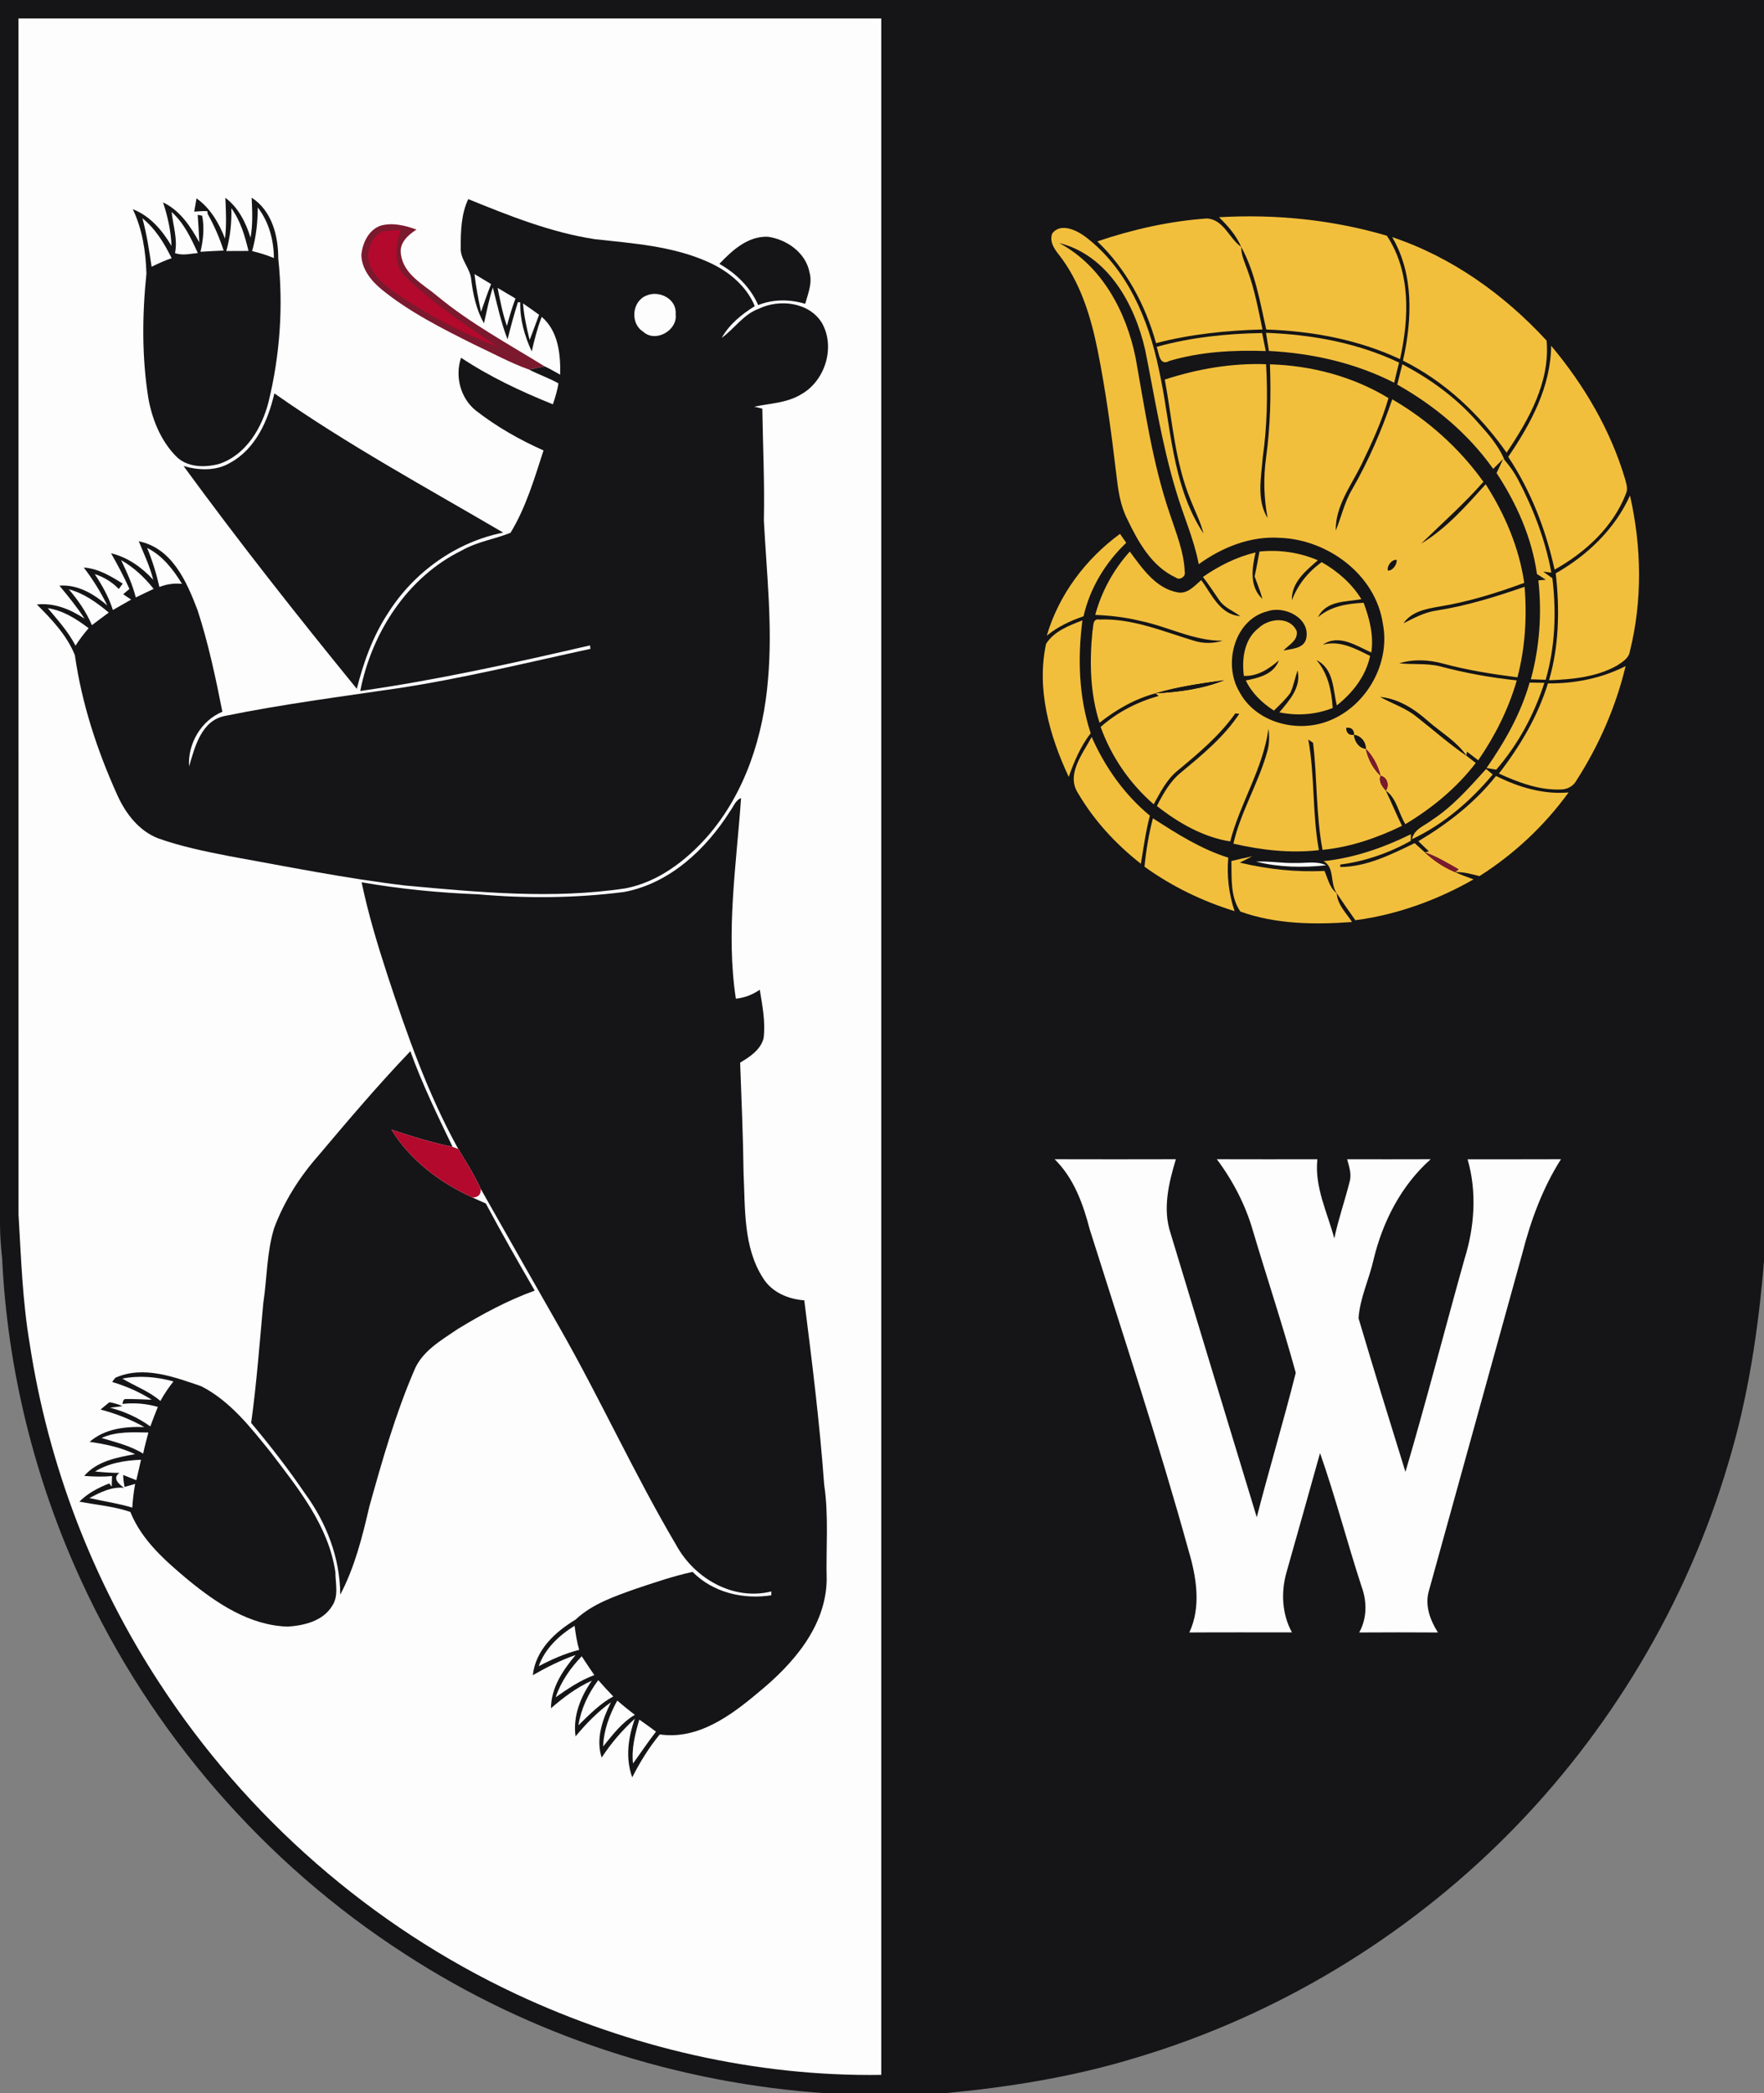 <?xml version="1.0" encoding="UTF-8" standalone="no"?>
<svg
   xmlns:dc="http://purl.org/dc/elements/1.1/"
   xmlns:cc="http://creativecommons.org/ns#"
   xmlns:rdf="http://www.w3.org/1999/02/22-rdf-syntax-ns#"
   xmlns:svg="http://www.w3.org/2000/svg"
   xmlns="http://www.w3.org/2000/svg"
   xmlns:sodipodi="http://sodipodi.sourceforge.net/DTD/sodipodi-0.dtd"
   xmlns:inkscape="http://www.inkscape.org/namespaces/inkscape"
   width="478pt"
   height="567pt"
   viewBox="0 0 478 567"
   version="1.1"
   id="svg2"
   inkscape:version="0.48.2 r9819"
   sodipodi:docname="2001-30_Wappen_Wil_SG.svg">
  <rect x="0" y="0" width="478" height="567" fill="#808080" stroke="none"/>
  <defs
     id="defs134" />
  <sodipodi:namedview
     pagecolor="#ffffff"
     bordercolor="#666666"
     borderopacity="1"
     objecttolerance="10"
     gridtolerance="10"
     guidetolerance="10"
     inkscape:pageopacity="0"
     inkscape:pageshadow="2"
     inkscape:window-width="640"
     inkscape:window-height="480"
     id="namedview132"
     showgrid="false"
     inkscape:zoom="0.3329806"
     inkscape:cx="298.75"
     inkscape:cy="354.375"
     inkscape:window-x="0"
     inkscape:window-y="0"
     inkscape:window-maximized="0"
     inkscape:current-layer="svg2" />
  <path
     fill="#151517"
     d=" M 0.00 0.00 L 478.00 0.00 L 478.00 341.54 C 476.50 360.05 473.71 378.51 468.33 396.32 C 457.11 434.25 436.21 469.22 408.29 497.22 C 380.50 525.07 345.79 545.99 308.08 557.28 C 291.01 562.53 273.32 565.37 255.57 567.00 L 224.14 567.00 C 183.62 564.33 143.76 551.43 109.70 529.25 C 71.64 504.74 40.80 469.18 21.95 428.02 C 9.38 400.69 2.01 370.94 0.58 340.89 C 0.26 337.86 0.02 334.83 0.00 331.80 L 0.00 0.00 Z"
     id="path4" />
  <path
     fill="#fdfdfd"
     d=" M 5.01 5.00 C 82.94 5.00 160.87 5.00 238.80 5.00 C 238.80 190.67 238.81 376.33 238.80 562.00 C 204.76 562.51 170.73 554.54 139.93 540.15 C 100.69 521.78 66.84 492.18 43.21 455.88 C 25.13 428.26 13.06 396.73 8.07 364.10 C 6.09 352.49 5.71 340.69 5.02 328.96 C 5.00 220.97 5.01 112.99 5.01 5.00 Z"
     id="path6" />
  <path
     fill="#151517"
     d=" M 53.25 53.73 C 57.01 56.38 59.33 60.42 60.97 64.62 C 61.42 60.95 61.24 57.25 61.06 53.57 C 64.61 56.24 66.59 60.23 67.89 64.37 C 68.54 60.79 68.36 57.15 68.19 53.54 C 73.66 57.05 75.41 63.85 75.40 69.98 C 76.80 82.99 75.86 96.24 72.75 108.94 C 70.95 115.94 66.70 123.12 59.54 125.61 C 55.59 126.73 50.59 126.67 47.59 123.47 C 43.55 119.29 41.28 113.69 40.23 108.04 C 38.42 96.83 38.51 85.35 39.68 74.09 C 39.50 68.12 38.58 62.09 35.98 56.66 C 40.68 58.49 43.96 62.38 46.47 66.61 C 46.32 62.57 45.45 58.63 44.18 54.82 C 48.80 57.01 51.62 61.32 54.01 65.65 C 53.91 63.15 53.75 60.67 53.57 58.18 C 53.87 58.24 54.47 58.37 54.77 58.43 C 55.44 61.61 55.07 65.05 54.32 68.20 C 56.41 68.06 58.50 67.96 60.60 67.87 C 59.49 64.40 58.03 61.08 56.26 57.91 L 56.19 57.21 C 55.01 57.09 53.82 57.27 52.63 57.33 C 52.79 56.43 53.10 54.63 53.25 53.73 Z"
     id="path8" />
  <path
     fill="#151517"
     d=" M 124.85 66.96 C 124.82 62.62 125.01 57.81 126.89 53.93 C 137.98 58.45 149.24 62.95 161.14 64.78 C 171.53 65.93 182.25 66.63 191.92 70.98 C 197.29 73.37 202.25 77.37 204.53 82.92 C 200.98 85.12 197.64 87.84 195.56 91.52 C 199.01 89.03 201.44 85.17 205.57 83.64 C 211.16 80.93 219.16 81.80 222.66 87.38 C 226.49 93.92 223.61 103.23 217.02 106.85 C 213.20 109.16 208.62 109.26 204.37 110.16 L 206.57 110.68 C 206.73 120.78 207.21 130.87 206.99 140.97 C 207.73 155.27 209.39 169.62 208.12 183.94 C 206.89 199.28 201.97 214.75 191.74 226.51 C 185.89 233.13 178.36 238.90 169.53 240.61 C 149.74 243.61 129.66 241.67 109.86 239.86 C 93.76 237.95 77.85 234.73 61.90 231.85 C 55.50 230.60 49.08 229.28 42.93 227.10 C 37.63 225.08 34.01 220.31 31.76 215.29 C 26.32 203.25 22.15 190.55 20.29 177.45 C 18.13 172.08 14.02 167.76 9.99 163.73 C 14.67 163.22 19.08 165.03 22.91 167.57 C 20.86 164.42 18.49 161.51 16.10 158.63 C 21.09 158.25 25.42 160.89 29.07 163.99 C 27.30 160.36 25.15 156.93 22.70 153.72 C 26.64 154.00 30.01 156.04 33.26 158.08 C 32.90 158.57 32.55 159.05 32.19 159.53 C 30.38 157.65 28.14 156.29 25.67 155.50 C 27.68 158.54 29.49 161.73 30.59 165.23 C 32.24 164.29 33.88 163.35 35.53 162.41 C 34.99 162.04 33.92 161.32 33.38 160.95 C 33.94 160.47 34.51 160.00 35.07 159.52 C 33.60 156.20 31.88 153.01 30.09 149.85 C 34.61 150.96 38.41 153.65 41.52 157.04 C 40.62 153.41 39.01 150.05 37.60 146.61 C 46.67 148.45 50.63 157.62 53.57 165.37 C 56.47 174.32 58.44 183.56 60.26 192.79 C 54.51 195.15 50.82 201.48 51.24 207.60 C 52.80 202.26 54.58 195.13 60.99 193.91 C 76.42 190.77 92.05 188.74 107.63 186.45 C 125.26 183.80 142.58 179.52 159.99 175.75 L 159.88 174.81 C 139.26 179.58 118.58 184.17 97.62 187.16 C 100.72 171.33 110.42 156.29 125.17 149.08 C 129.27 146.73 134.01 146.05 138.34 144.31 C 142.52 137.44 144.81 129.61 147.28 122.01 C 140.77 119.11 134.53 115.56 128.91 111.18 C 124.77 107.84 123.22 101.90 124.94 96.90 C 132.71 102.05 141.18 106.04 149.82 109.51 C 150.44 107.65 151.04 105.78 151.32 103.83 C 148.76 102.40 145.97 101.45 143.37 100.11 C 144.77 99.81 146.16 99.51 147.56 99.22 C 149.02 99.87 150.38 100.73 151.79 101.48 C 151.92 95.91 151.29 89.69 146.79 85.82 C 145.61 88.86 144.81 92.01 144.09 95.19 C 142.16 91.03 140.85 86.53 140.98 81.91 L 140.35 81.83 C 139.28 85.15 138.39 88.53 137.53 91.92 C 135.77 87.37 134.75 82.60 133.55 77.88 C 132.51 81.05 131.88 84.33 131.14 87.58 C 129.11 83.97 128.20 79.88 127.70 75.81 C 127.47 72.62 124.61 70.27 124.85 66.96 Z"
     id="path10" />
  <path
     fill="#fdfdfd"
     d=" M 62.69 56.39 C 65.18 59.82 66.35 63.91 67.34 67.97 C 65.33 67.97 63.33 67.97 61.32 68.00 C 62.39 64.23 62.80 60.31 62.69 56.39 Z"
     id="path12" />
  <path
     fill="#fdfdfd"
     d=" M 69.85 56.20 C 72.87 60.10 74.18 65.02 74.22 69.90 C 72.31 69.09 70.33 68.49 68.31 68.01 C 69.42 64.17 69.83 60.18 69.85 56.20 Z"
     id="path14" />
  <path
     fill="#fdfdfd"
     d=" M 46.50 57.41 C 49.86 60.42 51.77 64.52 53.60 68.54 C 51.55 68.71 49.42 69.31 47.42 68.54 C 48.19 64.80 46.90 61.10 46.50 57.41 Z"
     id="path16" />
  <path
     fill="#f2bf3d"
     d=" M 297.34 65.38 C 306.94 62.14 316.91 59.88 327.03 59.18 C 331.59 59.41 333.03 64.57 336.33 66.87 C 336.31 69.05 337.27 71.04 337.99 73.05 C 339.94 78.28 340.96 83.79 342.10 89.24 C 332.39 89.50 322.67 90.49 313.26 92.94 C 310.38 82.60 305.16 72.82 297.34 65.38 Z"
     id="path18" />
  <path
     fill="#f2bf3d"
     d=" M 330.32 58.84 C 345.63 57.94 361.08 59.53 375.80 63.84 C 382.33 73.70 381.84 86.20 379.37 97.28 C 368.04 91.96 355.57 89.68 343.12 89.25 C 341.40 81.66 340.12 73.77 336.33 66.87 C 334.98 63.75 332.74 61.18 330.32 58.84 Z"
     id="path20" />
  <path
     fill="#fdfdfd"
     d=" M 38.59 59.12 C 42.14 61.98 44.51 65.89 46.51 69.93 C 44.64 70.56 42.85 71.39 41.08 72.25 C 40.42 67.84 39.77 63.43 38.59 59.12 Z"
     id="path22" />
  <path
     fill="#7b192e"
     d=" M 103.20 61.10 C 106.45 60.23 109.79 61.07 112.86 62.18 C 110.55 63.65 108.09 65.85 108.65 68.91 C 109.37 74.38 114.77 77.05 118.58 80.26 C 127.51 87.64 137.74 93.15 147.56 99.22 C 146.16 99.51 144.77 99.81 143.37 100.11 C 138.26 98.29 133.45 95.63 128.52 93.34 C 119.80 88.98 110.97 84.56 103.38 78.38 C 100.57 76.06 97.97 72.82 97.92 69.02 C 98.23 65.78 99.92 62.22 103.20 61.10 Z"
     id="path24" />
  <path
     fill="#b3092c"
     d=" M 103.55 62.74 C 105.19 62.41 106.87 62.41 108.53 62.29 C 107.28 66.51 106.38 71.73 110.00 75.08 C 117.52 82.32 126.31 88.10 134.92 93.95 C 125.69 90.39 116.84 85.80 108.61 80.32 C 104.81 77.68 100.31 74.66 99.73 69.64 C 99.75 66.94 101.00 63.95 103.55 62.74 Z"
     id="path26" />
  <path
     fill="#f2bf3d"
     d=" M 285.12 63.24 C 287.37 60.28 291.61 62.29 294.02 64.06 C 305.35 72.59 311.21 86.45 314.01 100.00 C 317.34 114.95 317.40 131.31 326.11 144.50 C 325.32 141.33 323.81 138.43 322.62 135.41 C 318.35 125.04 317.67 113.72 315.63 102.81 C 324.48 99.92 333.75 98.32 343.08 98.65 C 343.55 107.08 343.35 115.55 342.17 123.92 C 341.75 129.36 340.44 135.38 343.49 140.34 C 342.47 134.91 342.32 129.39 343.08 123.91 C 344.23 115.55 344.44 107.11 344.12 98.68 C 355.34 99.00 366.63 101.98 376.24 107.82 C 374.47 114.07 371.73 120.00 368.91 125.84 C 366.11 131.56 361.84 137.05 361.95 143.72 C 363.48 140.03 364.30 136.05 366.37 132.59 C 370.84 124.85 374.38 116.61 377.27 108.16 C 386.94 113.78 395.46 121.39 401.97 130.50 C 396.73 136.46 390.78 141.72 385.10 147.25 C 391.96 143.13 397.27 137.04 402.58 131.17 C 407.78 139.28 411.63 148.31 413.03 157.88 C 405.52 160.64 397.84 163.04 389.92 164.31 C 386.40 164.92 382.47 165.66 380.31 168.83 C 383.17 167.38 386.04 165.82 389.28 165.37 C 397.43 164.10 405.34 161.64 413.12 158.94 C 413.80 167.15 413.28 175.48 411.19 183.46 C 404.43 182.59 397.69 181.54 391.11 179.76 C 387.23 178.69 383.05 178.47 379.17 179.66 C 382.87 180.07 386.66 179.57 390.30 180.51 C 397.09 182.30 404.02 183.57 411.01 184.29 C 408.77 192.04 405.14 199.30 400.56 205.93 C 399.54 205.15 398.52 204.37 397.51 203.59 L 397.32 204.65 C 394.61 200.74 390.37 198.36 386.86 195.27 C 383.24 192.04 379.00 189.34 374.07 188.80 C 377.33 190.59 380.96 191.75 383.88 194.13 C 388.36 197.63 392.62 201.42 397.32 204.65 C 398.18 205.31 399.02 205.99 399.89 206.66 C 394.72 213.41 388.09 218.87 380.82 223.23 C 378.96 220.28 378.50 216.22 375.52 214.15 C 376.54 212.73 375.91 210.49 374.10 210.14 C 373.42 207.40 372.08 204.85 370.10 202.82 C 370.13 200.96 368.77 199.28 366.90 199.05 C 366.90 197.67 366.20 197.02 364.81 197.11 C 364.81 198.50 365.51 199.15 366.90 199.05 C 367.06 200.83 368.20 202.60 370.10 202.82 C 370.68 205.60 372.04 208.17 374.10 210.14 C 373.49 211.68 374.59 213.05 375.52 214.15 C 377.03 217.31 378.36 220.54 379.91 223.68 C 373.14 226.97 365.91 229.46 358.38 230.19 C 356.55 220.62 356.97 210.84 355.81 201.20 C 355.49 200.97 354.84 200.52 354.51 200.30 C 356.32 210.19 355.56 220.37 357.39 230.27 C 349.65 231.17 341.78 230.26 334.22 228.51 C 336.22 219.79 341.06 212.08 343.42 203.48 C 343.99 201.50 344.01 199.42 343.72 197.40 C 342.24 208.21 336.06 217.47 333.35 227.91 C 326.04 226.76 319.26 222.86 313.49 218.31 C 315.21 214.95 317.10 211.56 320.10 209.16 C 325.82 204.41 331.68 199.60 335.82 193.33 C 335.55 193.31 335.01 193.27 334.73 193.24 C 330.41 199.35 324.61 204.16 318.90 208.90 C 316.05 211.29 314.40 214.67 312.62 217.85 C 306.14 212.22 301.15 204.98 298.25 196.90 C 302.75 192.90 308.20 190.12 313.97 188.50 L 313.14 187.79 C 319.41 187.44 325.84 186.62 331.70 184.25 C 325.46 185.11 319.18 186.00 313.14 187.79 C 307.55 189.29 302.46 192.19 297.95 195.77 C 295.37 187.77 295.21 179.23 296.03 170.94 C 296.34 169.82 295.95 167.45 297.86 167.81 C 306.75 167.42 315.11 171.01 323.47 173.53 C 326.02 174.35 328.76 174.33 331.32 173.55 C 323.50 173.62 316.55 169.73 309.05 168.19 C 305.03 167.19 300.90 166.73 296.78 166.55 C 298.51 160.18 301.72 154.29 306.15 149.40 C 309.51 153.92 313.12 159.33 319.06 160.44 C 321.74 161.01 323.70 158.66 325.51 157.12 C 328.37 160.99 330.55 166.49 336.09 166.89 C 334.19 165.48 331.82 164.61 330.43 162.63 C 328.94 160.51 327.57 158.30 325.96 156.27 C 330.30 153.27 335.06 150.86 340.22 149.64 C 339.26 153.93 338.49 158.89 342.10 162.24 C 341.51 160.16 340.73 158.15 339.97 156.13 C 340.47 153.89 340.87 151.64 341.29 149.39 C 346.67 148.84 352.11 149.62 357.10 151.75 C 353.82 154.65 349.92 157.72 350.07 162.58 C 351.69 158.35 354.46 154.89 358.15 152.27 C 362.46 154.73 366.29 158.04 368.90 162.30 C 364.68 163.06 359.35 162.63 357.15 167.18 C 360.63 164.17 365.07 163.50 369.51 163.27 C 371.11 167.56 372.29 172.12 371.59 176.74 C 367.51 174.91 362.83 171.64 358.44 174.62 C 363.08 173.36 367.24 175.68 371.26 177.66 C 370.10 183.15 366.55 187.65 362.25 191.07 C 361.17 186.66 361.46 181.16 356.75 178.80 C 359.88 182.47 360.82 187.08 361.13 191.77 C 356.52 193.59 351.52 193.94 346.67 192.95 C 349.36 189.73 352.67 186.18 351.61 181.58 C 350.91 183.58 350.55 185.70 349.67 187.64 C 348.40 189.43 346.76 190.92 345.20 192.47 C 342.02 190.41 339.23 187.76 337.58 184.31 C 341.11 183.60 345.17 182.66 346.55 178.85 C 343.85 181.20 340.79 183.21 337.06 183.08 C 336.46 178.45 337.13 173.12 341.09 170.08 C 343.90 167.42 349.52 166.89 351.36 170.91 C 351.82 173.46 349.23 174.65 347.77 176.22 C 349.94 175.71 353.31 175.73 353.94 172.99 C 355.16 167.45 348.12 163.97 343.49 165.56 C 334.49 167.78 331.41 179.78 335.77 187.26 C 340.22 195.76 351.53 198.68 360.12 195.23 C 370.27 191.27 376.86 179.63 374.71 168.88 C 372.75 155.67 359.81 146.16 346.90 145.68 C 338.93 145.12 331.20 148.21 324.83 152.82 C 323.54 146.00 320.64 139.66 318.69 133.03 C 314.89 120.53 312.89 107.59 310.32 94.80 C 307.51 82.42 300.22 69.13 287.00 65.82 C 298.60 71.97 305.22 84.48 307.73 96.96 C 310.28 111.08 312.29 125.41 316.94 139.04 C 318.65 144.25 320.84 149.44 321.04 154.99 C 321.31 156.21 319.62 157.27 318.65 156.45 C 312.11 153.46 308.41 146.80 305.45 140.59 C 303.55 136.87 302.98 132.70 302.51 128.61 C 301.17 117.28 299.66 105.96 297.41 94.77 C 295.57 85.65 292.73 76.40 286.92 68.97 C 285.62 67.34 284.34 65.42 285.12 63.24 Z"
     id="path28" />
  <path
     fill="#151517"
     d=" M 194.93 71.47 C 198.42 67.80 202.66 63.91 208.08 64.13 C 213.21 64.84 218.37 68.47 219.36 73.80 C 220.18 76.67 218.95 79.55 218.19 82.29 C 213.95 81.03 209.59 81.01 205.44 82.63 C 203.35 77.81 199.45 74.03 194.93 71.47 Z"
     id="path30" />
  <path
     fill="#f2bf3d"
     d=" M 377.25 64.23 C 393.41 69.63 407.61 79.79 419.09 92.26 C 420.06 103.44 414.28 113.66 408.25 122.60 C 400.98 112.26 391.56 103.33 380.17 97.68 C 382.66 86.64 383.18 74.31 377.25 64.23 Z"
     id="path32" />
  <path
     fill="#fdfdfd"
     d=" M 128.58 74.24 C 130.07 75.14 131.57 76.04 133.07 76.95 C 132.08 79.43 131.22 81.95 130.35 84.47 C 129.63 81.08 128.96 77.68 128.58 74.24 Z"
     id="path34" />
  <path
     fill="#fdfdfd"
     d=" M 134.84 77.98 C 136.45 78.93 138.07 79.88 139.68 80.85 C 138.78 83.29 138.01 85.77 137.37 88.30 C 136.19 84.95 135.53 81.45 134.84 77.98 Z"
     id="path36" />
  <path
     fill="#fdfdfd"
     d=" M 175.13 80.07 C 178.61 78.53 183.43 80.96 183.08 85.05 C 183.72 89.45 177.61 92.98 174.26 89.82 C 170.70 87.60 171.24 81.62 175.13 80.07 Z"
     id="path38" />
  <path
     fill="#fdfdfd"
     d=" M 141.72 82.18 C 143.19 83.18 144.64 84.21 146.08 85.26 C 145.21 87.52 144.42 89.82 143.52 92.07 C 142.69 88.81 141.99 85.53 141.72 82.18 Z"
     id="path40" />
  <path
     fill="#f2bf3d"
     d=" M 313.44 93.94 C 322.73 91.36 332.39 90.36 342.01 90.21 C 342.32 91.83 342.64 93.46 342.98 95.08 C 334.19 94.79 325.34 95.25 316.87 97.76 C 314.16 99.29 314.06 95.63 313.44 93.94 Z"
     id="path42" />
  <path
     fill="#f2bf3d"
     d=" M 343.05 90.15 C 355.43 90.61 367.85 92.86 379.11 98.21 C 378.66 100.03 378.20 101.85 377.79 103.67 C 367.25 98.31 355.61 95.67 343.85 95.06 C 343.59 93.42 343.32 91.78 343.05 90.15 Z"
     id="path44" />
  <path
     fill="#f2bf3d"
     d=" M 420.32 93.65 C 429.21 104.24 436.38 116.39 440.34 129.69 C 440.67 130.97 441.19 132.37 440.61 133.67 C 437.13 142.74 429.59 149.63 421.26 154.29 C 418.89 143.49 414.84 132.97 408.69 123.74 C 414.80 114.81 420.23 104.76 420.32 93.65 Z"
     id="path46" />
  <path
     fill="#f2bf3d"
     d=" M 380.00 98.67 C 387.26 102.47 394.01 107.32 399.54 113.39 C 402.60 116.82 405.88 120.23 407.65 124.55 C 409.05 126.17 410.32 127.93 411.32 129.84 C 415.49 137.79 418.76 146.26 420.37 155.11 L 418.18 154.83 C 418.99 155.44 419.81 156.03 420.65 156.61 C 421.77 165.79 421.41 175.19 418.84 184.12 C 417.50 184.07 416.16 184.03 414.82 183.99 C 417.19 175.28 417.85 166.17 416.86 157.20 L 418.88 157.03 C 418.08 156.51 417.28 155.99 416.48 155.49 C 415.10 145.63 410.96 136.39 405.53 128.12 C 406.14 126.87 406.73 125.60 407.30 124.32 C 406.63 124.99 405.29 126.33 404.62 127.00 C 397.88 117.48 388.75 109.87 378.62 104.17 C 379.07 102.33 379.53 100.50 380.00 98.67 Z"
     id="path48" />
  <path
     fill="#151517"
     d=" M 74.35 106.55 C 94.16 120.47 115.49 132.03 136.35 144.26 C 123.53 146.82 112.10 155.03 105.16 166.05 C 101.05 172.29 98.49 179.38 96.69 186.58 C 80.58 166.83 64.78 146.81 49.74 126.23 C 53.85 127.42 58.58 127.62 62.37 125.35 C 69.28 121.59 72.65 113.87 74.35 106.55 Z"
     id="path50" />
  <path
     fill="#f2bf3d"
     d=" M 421.57 155.29 C 430.15 150.41 437.58 143.30 441.69 134.22 C 444.84 148.10 445.10 162.71 441.62 176.56 C 441.30 178.39 439.54 179.36 438.12 180.30 C 432.54 183.41 426.01 184.03 419.75 184.25 C 422.50 174.84 422.65 164.97 421.57 155.29 Z"
     id="path52" />
  <path
     fill="#f2bf3d"
     d=" M 283.65 172.18 C 286.93 161.03 294.18 151.43 303.49 144.60 C 303.91 145.20 304.76 146.42 305.18 147.02 C 299.53 152.41 295.35 159.29 293.61 166.93 C 290.03 168.15 286.59 169.76 283.65 172.18 Z"
     id="path54" />
  <path
     fill="#fdfdfd"
     d=" M 39.87 148.41 C 44.06 150.51 46.93 154.24 49.32 158.14 C 47.23 157.94 45.15 158.20 43.20 158.99 C 42.38 155.37 41.28 151.83 39.87 148.41 Z"
     id="path56" />
  <path
     fill="#151517"
     d=" M 376.08 154.54 C 375.76 153.28 377.12 151.51 378.45 151.64 C 378.62 152.86 377.38 154.65 376.08 154.54 Z"
     id="path58" />
  <path
     fill="#fdfdfd"
     d=" M 32.83 151.73 C 36.28 153.68 39.18 156.41 41.63 159.50 C 40.02 160.28 38.41 161.05 36.79 161.82 C 35.91 158.30 34.38 155.00 32.83 151.73 Z"
     id="path60" />
  <path
     fill="#fdfdfd"
     d=" M 18.64 159.62 C 22.76 160.70 26.25 163.23 29.48 165.92 C 27.95 167.05 26.41 168.18 24.90 169.33 C 23.38 165.75 21.16 162.56 18.64 159.62 Z"
     id="path62" />
  <path
     fill="#fdfdfd"
     d=" M 12.96 164.73 C 17.13 165.35 20.72 167.67 24.02 170.15 C 22.73 171.65 21.52 173.22 20.46 174.89 C 18.52 171.11 15.66 167.97 12.96 164.73 Z"
     id="path64" />
  <path
     fill="#f2bf3d"
     d=" M 283.46 174.39 C 285.65 170.94 289.68 169.44 293.31 168.03 C 291.98 178.24 292.31 188.76 295.55 198.61 C 292.81 202.12 291.07 206.25 289.60 210.42 C 284.38 199.30 280.82 186.66 283.46 174.39 Z"
     id="path66" />
  <path
     fill="#f2bf3d"
     d=" M 440.50 180.42 C 441.00 179.95 441.00 179.95 440.50 180.42 Z"
     id="path68" />
  <path
     fill="#f2bf3d"
     d=" M 419.45 185.11 C 426.73 185.18 433.98 183.73 440.50 180.42 C 437.88 191.35 433.32 201.83 427.25 211.27 C 426.41 212.88 424.77 213.83 422.96 213.84 C 417.08 214.07 411.43 211.93 406.16 209.53 C 411.87 202.17 416.69 194.05 419.45 185.11 Z"
     id="path70" />
  <path
     fill="#151517"
     d=" M 313.14 187.79 C 319.18 186.00 325.46 185.11 331.70 184.25 C 325.84 186.62 319.41 187.44 313.14 187.79 Z"
     id="path72" />
  <path
     fill="#f2bf3d"
     d=" M 414.49 184.89 C 415.81 184.91 417.14 184.93 418.48 184.95 C 415.72 193.53 411.36 201.67 405.44 208.47 C 404.78 208.36 403.47 208.14 402.81 208.03 C 407.77 200.92 412.11 193.28 414.49 184.89 Z"
     id="path74" />
  <path
     fill="#151517"
     d=" M 374.07 188.80 C 379.00 189.34 383.24 192.04 386.86 195.27 C 390.37 198.36 394.61 200.74 397.32 204.65 C 392.62 201.42 388.36 197.63 383.88 194.13 C 380.96 191.75 377.33 190.59 374.07 188.80 Z"
     id="path76" />
  <path
     fill="#151517"
     d=" M 364.81 197.11 C 366.20 197.02 366.90 197.67 366.90 199.05 C 365.51 199.15 364.81 198.50 364.81 197.11 Z"
     id="path78" />
  <path
     fill="#151517"
     d=" M 366.90 199.05 C 368.77 199.28 370.13 200.96 370.10 202.82 C 368.20 202.60 367.06 200.83 366.90 199.05 Z"
     id="path80" />
  <path
     fill="#f2bf3d"
     d=" M 295.81 199.61 C 299.44 207.79 304.67 215.22 311.59 220.93 C 310.46 225.21 309.87 229.60 309.15 233.96 C 302.39 228.67 296.46 222.26 292.12 214.84 C 288.79 209.74 293.45 204.11 295.81 199.61 Z"
     id="path82" />
  <path
     fill="#7b192e"
     d=" M 370.10 202.82 C 372.08 204.85 373.42 207.40 374.10 210.14 C 372.04 208.17 370.68 205.60 370.10 202.82 Z"
     id="path84" />
  <path
     fill="#f2bf3d"
     d=" M 388.08 222.07 C 393.74 218.38 398.19 213.25 402.70 208.29 C 403.14 208.66 404.04 209.40 404.49 209.77 C 398.48 216.98 391.15 223.29 382.61 227.31 C 383.15 224.53 386.10 223.64 388.08 222.07 Z"
     id="path86" />
  <path
     fill="#7b192e"
     d=" M 374.10 210.14 C 375.91 210.49 376.54 212.73 375.52 214.15 C 374.59 213.05 373.49 211.68 374.10 210.14 Z"
     id="path88" />
  <path
     fill="#f2bf3d"
     d=" M 405.38 210.18 C 411.46 213.21 418.18 215.25 425.05 214.64 C 418.51 223.65 410.29 231.35 400.89 237.31 C 398.72 236.73 396.52 236.15 394.26 236.21 L 395.26 235.48 C 392.28 233.79 389.34 231.99 386.09 230.85 L 387.20 230.61 C 386.24 229.69 385.29 228.77 384.34 227.85 C 392.25 223.14 399.64 217.43 405.38 210.18 Z"
     id="path90" />
  <path
     fill="#151517"
     d=" M 197.77 219.81 C 198.72 218.60 199.27 216.74 200.81 216.18 C 199.55 234.18 196.65 252.44 199.40 270.51 C 201.75 270.26 203.94 269.42 205.88 268.08 C 206.59 272.43 207.47 276.81 206.91 281.24 C 206.06 284.40 203.19 286.25 200.56 287.83 C 200.92 297.85 201.37 307.88 201.49 317.91 C 201.96 327.43 201.38 337.79 206.75 346.16 C 209.13 350.02 213.55 351.89 217.94 352.21 C 220.04 368.82 222.12 385.44 223.33 402.14 C 224.61 410.70 223.78 419.39 224.01 428.00 C 223.75 440.65 214.80 450.81 205.51 458.40 C 198.08 464.67 189.10 471.30 178.78 469.78 C 175.84 473.35 173.41 477.29 171.32 481.41 C 169.43 476.20 170.20 470.62 172.04 465.51 C 168.62 468.65 165.57 472.16 163.04 476.06 C 161.38 470.97 163.28 465.66 165.55 461.08 C 161.91 463.68 158.80 466.89 155.96 470.32 C 155.21 464.85 157.30 459.63 160.38 455.22 C 156.27 457.06 152.67 459.77 149.30 462.70 C 149.33 457.09 152.54 452.40 155.98 448.27 C 151.93 449.68 148.09 451.61 144.38 453.74 C 145.13 446.91 150.41 442.03 155.96 438.69 C 160.52 434.40 166.56 432.38 172.34 430.32 C 177.40 428.63 182.46 426.90 187.68 425.76 C 193.19 431.37 201.38 433.28 209.00 432.10 L 209.02 431.06 C 198.72 433.64 188.21 427.55 183.28 418.58 C 172.00 399.49 162.82 379.25 151.85 359.98 C 144.64 347.35 137.45 334.69 130.28 322.04 C 128.55 318.27 126.33 314.75 124.18 311.21 C 115.95 296.33 110.28 280.22 104.99 264.12 C 102.29 255.85 99.77 247.50 97.99 238.98 C 108.40 240.78 118.96 241.83 129.52 242.23 C 142.69 243.39 156.01 243.28 169.12 241.60 C 181.41 239.31 191.27 230.08 197.77 219.81 Z"
     id="path92" />
  <path
     fill="#f2bf3d"
     d=" M 312.41 221.64 C 318.87 225.81 325.44 229.99 332.83 232.31 C 332.39 237.19 332.98 242.14 334.54 246.79 C 325.82 244.10 317.53 240.10 310.13 234.75 C 310.56 230.33 311.29 225.94 312.41 221.64 Z"
     id="path94" />
  <path
     fill="#f2bf3d"
     d=" M 358.67 233.25 C 366.95 232.38 374.88 229.62 382.32 225.95 C 382.31 226.40 382.29 227.30 382.28 227.75 C 376.39 231.05 369.86 233.31 363.16 234.18 C 363.17 234.35 363.19 234.68 363.20 234.84 C 370.36 234.79 377.01 231.43 383.33 228.37 C 384.24 229.19 385.16 230.03 386.09 230.85 C 388.47 233.11 391.23 234.93 394.26 236.21 C 395.89 236.96 397.60 237.56 399.29 238.19 C 389.43 243.81 378.54 247.77 367.27 249.25 C 365.54 246.84 363.87 244.40 362.22 241.94 C 360.29 239.21 361.78 235.07 358.67 233.25 Z"
     id="path96" />
  <path
     fill="#7b192e"
     d=" M 386.09 230.85 C 389.34 231.99 392.28 233.79 395.26 235.48 L 394.26 236.21 C 391.23 234.93 388.47 233.11 386.09 230.85 Z"
     id="path98" />
  <path
     fill="#f2bf3d"
     d=" M 333.68 233.21 C 335.56 232.78 337.43 232.32 339.32 231.94 C 338.19 232.52 337.07 233.09 335.94 233.65 C 343.46 235.44 351.15 236.29 358.89 235.89 C 359.84 237.98 360.27 240.50 362.22 241.94 C 362.40 245.03 364.78 247.28 366.37 249.73 C 356.27 250.48 345.73 250.37 336.12 246.91 C 333.36 242.99 333.77 237.80 333.68 233.21 Z"
     id="path100" />
  <path
     fill="#fdfdfd"
     d=" M 340.37 233.39 C 343.91 233.18 347.44 233.85 350.99 233.75 C 353.78 233.85 356.72 233.11 359.35 234.37 C 353.03 235.06 346.55 234.92 340.37 233.39 Z"
     id="path102" />
  <path
     fill="#151517"
     d=" M 86.22 313.07 C 94.34 303.44 102.49 293.83 111.20 284.73 C 114.40 293.63 118.55 302.13 122.64 310.64 C 117.02 309.48 111.53 307.79 106.08 305.98 C 111.13 314.30 119.27 320.35 128.02 324.34 C 129.22 324.88 130.41 325.47 131.64 325.97 C 135.90 333.92 140.37 341.77 144.90 349.57 C 137.56 352.22 130.65 355.94 124.00 360.00 C 119.53 363.06 114.32 365.97 112.21 371.26 C 107.10 383.15 103.56 395.63 100.08 408.08 C 98.19 416.24 96.13 424.47 92.20 431.93 C 92.16 422.02 88.46 412.44 82.64 404.52 C 78.13 397.89 73.22 391.55 68.06 385.42 C 69.55 374.64 70.35 363.76 71.35 352.92 C 72.38 346.15 72.26 339.16 74.31 332.57 C 77.00 325.40 81.16 318.81 86.22 313.07 Z"
     id="path104" />
  <path
     fill="#b3092c"
     d=" M 106.08 305.98 C 111.53 307.79 117.02 309.48 122.64 310.64 C 123.02 310.79 123.79 311.07 124.18 311.21 C 126.33 314.75 128.55 318.27 130.28 322.04 C 130.34 323.59 129.58 324.36 128.02 324.34 C 119.27 320.35 111.13 314.30 106.08 305.98 Z"
     id="path106" />
  <path
     fill="#fdfdfd"
     d=" M 285.78 313.99 C 296.73 314.02 307.68 314.02 318.63 313.99 C 316.69 320.42 314.99 327.46 317.20 334.05 C 324.96 359.70 332.74 385.33 340.55 410.96 C 343.92 397.88 347.82 384.94 351.12 371.84 C 347.60 358.99 343.36 346.32 339.56 333.53 C 337.55 326.47 334.13 319.86 329.73 313.99 C 338.81 314.02 347.90 314.01 356.98 314.00 C 356.16 321.48 359.68 328.38 361.56 335.44 C 362.64 330.27 364.41 325.29 365.69 320.17 C 366.33 318.09 365.59 316.00 365.04 314.00 C 372.59 314.01 380.13 314.02 387.68 313.99 C 379.69 321.08 374.65 330.92 372.19 341.22 C 371.00 346.52 368.48 351.66 368.13 357.06 C 372.25 370.96 376.53 384.82 380.84 398.67 C 386.49 379.55 391.46 360.23 396.84 341.03 C 399.57 332.35 400.24 322.79 397.68 314.01 C 406.11 314.00 414.54 314.03 422.98 313.99 C 418.01 321.80 414.79 330.60 412.50 339.53 C 404.06 370.01 395.60 400.49 387.17 430.98 C 386.06 434.91 387.55 438.86 389.64 442.17 C 382.53 442.13 375.42 442.12 368.31 442.17 C 370.41 438.40 370.46 433.88 369.00 429.88 C 365.06 417.84 361.89 405.54 357.70 393.58 C 354.66 404.37 351.67 415.17 348.59 425.95 C 347.08 431.28 347.38 437.23 350.09 442.15 C 340.82 442.15 331.55 442.11 322.28 442.17 C 325.55 435.18 324.19 427.09 322.07 419.97 C 313.97 390.69 304.39 361.85 295.26 332.89 C 293.48 326.03 290.95 319.06 285.78 313.99 Z"
     id="path108" />
  <path
     fill="#151517"
     d=" M 31.23 373.19 C 38.86 369.79 47.18 372.96 54.55 375.48 C 62.41 379.51 67.95 386.67 73.39 393.41 C 80.82 403.18 89.05 413.29 90.88 425.84 C 90.89 428.89 91.85 432.34 89.96 435.04 C 87.49 439.07 82.41 440.29 78.00 440.58 C 67.67 440.30 58.69 434.26 50.97 427.93 C 44.78 422.75 38.40 417.19 35.32 409.52 C 30.86 407.99 26.12 407.63 21.51 406.73 C 23.78 404.46 26.63 402.96 29.60 401.80 L 30.26 402.69 C 30.29 401.71 30.32 400.75 30.36 399.78 C 27.85 400.06 25.33 399.95 22.82 399.76 C 26.30 395.75 31.64 394.77 36.59 393.87 C 32.71 392.03 28.50 391.13 24.28 390.54 C 28.37 386.98 33.88 386.35 39.09 386.53 C 35.37 384.43 31.38 382.86 27.24 381.79 C 28.05 381.14 28.85 380.48 29.64 379.81 C 30.87 380.01 32.07 380.34 33.20 380.88 L 29.81 381.29 C 33.73 382.31 37.45 383.98 40.73 386.36 C 41.39 384.58 42.07 382.82 42.77 381.07 C 39.65 380.18 36.41 379.89 33.19 380.27 C 33.31 379.73 33.33 378.99 34.05 378.94 C 36.41 378.93 38.76 379.04 41.12 379.13 C 37.79 377.03 34.16 375.43 30.39 374.32 C 30.60 374.04 31.02 373.47 31.23 373.19 Z"
     id="path114" />
  <path
     fill="#fdfdfd"
     d=" M 33.15 373.41 C 37.77 372.49 42.49 372.94 47.00 374.17 C 45.69 375.84 44.48 377.60 43.46 379.47 C 40.41 376.82 36.58 375.45 33.15 373.41 Z"
     id="path116" />
  <path
     fill="#fdfdfd"
     d=" M 27.51 389.49 C 31.52 387.67 35.93 387.94 40.21 388.01 C 39.70 389.91 39.20 391.80 38.79 393.73 C 35.33 391.59 31.35 390.65 27.51 389.49 Z"
     id="path118" />
  <path
     fill="#fdfdfd"
     d=" M 25.74 398.57 C 29.50 396.26 33.87 395.56 38.21 395.39 C 37.81 397.24 37.36 399.09 36.94 400.94 C 36.05 400.58 34.27 399.86 33.38 399.50 C 33.36 400.59 33.59 401.66 33.74 402.75 C 34.46 402.55 35.90 402.13 36.62 401.93 C 36.22 404.05 36.00 406.19 35.84 408.35 C 32.03 407.20 28.08 406.64 24.21 405.76 C 27.13 404.26 30.18 402.62 33.60 403.00 C 32.22 401.96 30.34 400.43 32.36 398.95 C 30.15 398.96 27.94 398.78 25.74 398.57 Z"
     id="path120" />
  <path
     fill="#fdfdfd"
     d=" M 145.98 451.30 C 147.70 446.49 151.47 442.99 155.70 440.35 C 155.99 442.54 156.32 444.75 156.94 446.88 C 153.10 447.85 149.48 449.47 145.98 451.30 Z"
     id="path122" />
  <path
     fill="#fdfdfd"
     d=" M 157.63 448.62 C 158.76 450.32 159.87 452.04 161.05 453.72 C 157.23 455.10 153.90 457.41 150.58 459.70 C 152.00 455.47 154.57 451.80 157.63 448.62 Z"
     id="path124" />
  <path
     fill="#fdfdfd"
     d=" M 162.12 455.08 C 163.44 456.59 164.79 458.06 166.18 459.50 C 162.54 461.47 159.66 464.46 156.73 467.32 C 157.45 462.84 159.40 458.68 162.12 455.08 Z"
     id="path126" />
  <path
     fill="#fdfdfd"
     d=" M 167.26 460.62 C 168.81 461.94 170.39 463.24 172.03 464.47 C 168.48 466.57 166.00 469.91 163.43 473.05 C 163.59 468.61 165.16 464.47 167.26 460.62 Z"
     id="path128" />
  <path
     fill="#fdfdfd"
     d=" M 173.24 465.77 C 174.76 466.84 176.26 467.92 177.76 469.03 C 175.57 471.83 173.62 474.79 171.53 477.66 C 171.07 473.61 172.11 469.62 173.24 465.77 Z"
     id="path130" />
</svg>
